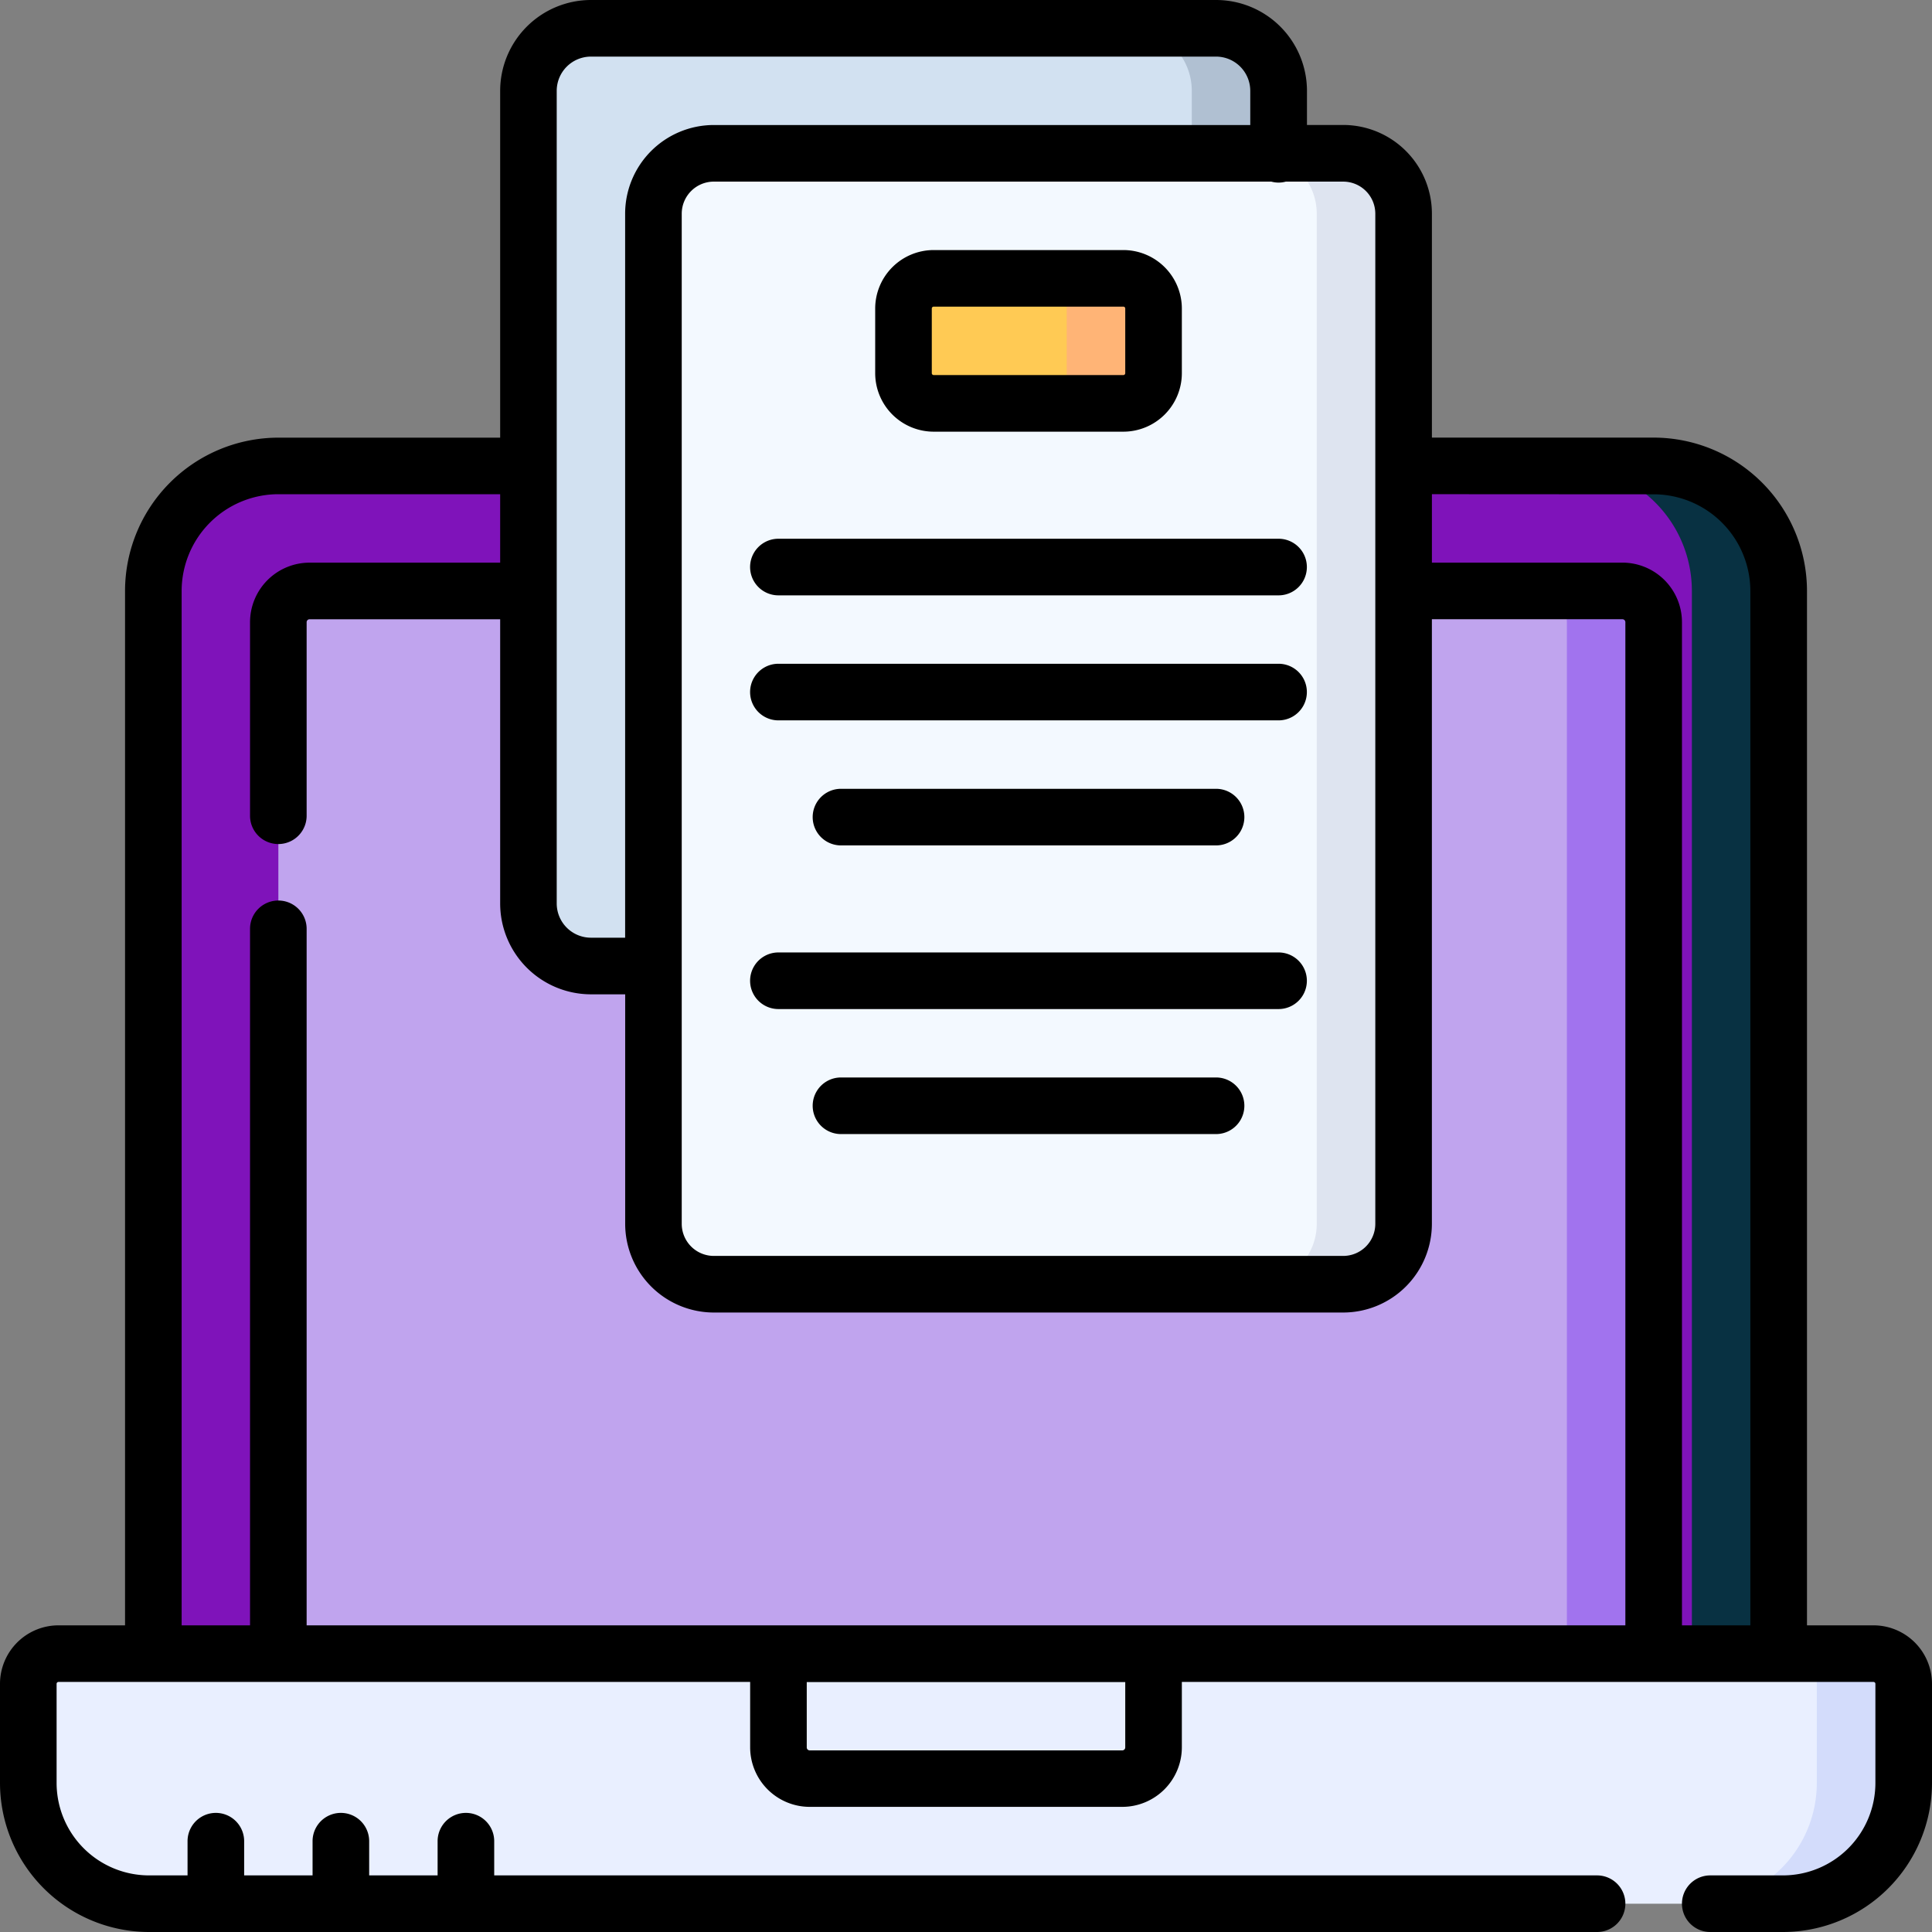 <svg xmlns="http://www.w3.org/2000/svg" width="76.868" height="76.868" viewBox="0 0 76.868 76.868">
  <rect x="0" y="0" width="76.868" height="76.868" fill="#808080" stroke="none"/>
  <g id="Grupo_1070053" data-name="Grupo 1070053" transform="translate(-238.132 -28.283)">
    <g id="subir" transform="translate(238.132 28.283)">
      <g id="Grupo_107086" data-name="Grupo 107086" transform="translate(1.126 1.126)">
        <path id="Trazado_162974" data-name="Trazado 162974" d="M105.3,171.474V128.44a4.974,4.974,0,0,0-4.974-4.974H45.608a4.974,4.974,0,0,0-4.974,4.974v43.033Z" transform="translate(-35.659 -106.056)" fill="#7f13ba"/>
        <path id="Trazado_162975" data-name="Trazado 162975" d="M418.687,123.466h-3.453a4.974,4.974,0,0,1,4.974,4.974v43.033h3.453V128.44A4.975,4.975,0,0,0,418.687,123.466Z" transform="translate(-354.02 -106.056)" fill="#083142"/>
        <path id="Trazado_162976" data-name="Trazado 162976" d="M73.765,198.883V157.845a1.244,1.244,0,0,1,1.244-1.244H127.24a1.244,1.244,0,0,1,1.244,1.244v41.038H73.765Z" transform="translate(-63.816 -134.216)" fill="#c0a4ee"/>
        <path id="Trazado_162977" data-name="Trazado 162977" d="M410.4,156.6H406.95a1.244,1.244,0,0,1,1.244,1.244v41.038h3.453V157.845A1.244,1.244,0,0,0,410.4,156.6Z" transform="translate(-346.979 -134.216)" fill="#a173ee"/>
        <path id="Trazado_162978" data-name="Trazado 162978" d="M77.312,448.182H12.3a4.8,4.8,0,0,1-4.8-4.8v-3.944a1.2,1.2,0,0,1,1.2-1.2H80.915a1.2,1.2,0,0,1,1.2,1.2v3.944A4.8,4.8,0,0,1,77.312,448.182Z" transform="translate(-7.5 -373.566)" fill="#e9efff"/>
        <path id="Trazado_162979" data-name="Trazado 162979" d="M456.556,438.233H453.1a1.2,1.2,0,0,1,1.2,1.2v3.944a4.8,4.8,0,0,1-4.8,4.8h3.453a4.8,4.8,0,0,0,4.8-4.8v-3.944A1.2,1.2,0,0,0,456.556,438.233Z" transform="translate(-383.141 -373.566)" fill="#d3dcfb"/>
        <path id="Trazado_162980" data-name="Trazado 162980" d="M145.008,44.808H142.52a2.487,2.487,0,0,1-2.487-2.487V9.987A2.487,2.487,0,0,1,142.52,7.5h24.872a2.487,2.487,0,0,1,2.487,2.487v2.526Z" transform="translate(-120.135 -7.5)" fill="#d2e1f1"/>
        <path id="Trazado_162982" data-name="Trazado 162982" d="M302.72,7.5h-3.453a2.487,2.487,0,0,1,2.487,2.487V17l3.453-4.484V9.987A2.487,2.487,0,0,0,302.72,7.5Z" transform="translate(-255.463 -7.5)" fill="#b0c0d2"/>
        <path id="Trazado_162983" data-name="Trazado 162983" d="M200.611,85.628H175.569a2.4,2.4,0,0,1-2.4-2.4V43.035a2.4,2.4,0,0,1,2.4-2.4h25.042a2.4,2.4,0,0,1,2.4,2.4V83.226A2.4,2.4,0,0,1,200.611,85.628Z" transform="translate(-148.295 -35.659)" fill="#f3f9ff"/>
        <path id="Trazado_162984" data-name="Trazado 162984" d="M248.181,78.741h-7.547a1.2,1.2,0,0,1-1.2-1.2V74.968a1.2,1.2,0,0,1,1.2-1.2h7.547a1.2,1.2,0,0,1,1.2,1.2V77.54A1.2,1.2,0,0,1,248.181,78.741Z" transform="translate(-204.612 -63.818)" fill="#ffca54"/>
        <path id="Trazado_162985" data-name="Trazado 162985" d="M336.42,40.633h-3.453a2.4,2.4,0,0,1,2.4,2.4V83.226a2.4,2.4,0,0,1-2.4,2.4h3.453a2.4,2.4,0,0,0,2.4-2.4V43.035A2.4,2.4,0,0,0,336.42,40.633Z" transform="translate(-284.104 -35.659)" fill="#dee4f0"/>
        <path id="Trazado_162986" data-name="Trazado 162986" d="M278.153,73.767H274.7a1.2,1.2,0,0,1,1.2,1.2V77.54a1.2,1.2,0,0,1-1.2,1.2h3.453a1.2,1.2,0,0,0,1.2-1.2V74.968A1.2,1.2,0,0,0,278.153,73.767Z" transform="translate(-234.584 -63.818)" fill="#ffb476"/>
      </g>
      <g id="Grupo_107087" data-name="Grupo 107087">
        <path id="Trazado_162988" data-name="Trazado 162988" d="M74.541,64.667H71.894V23.511a6.107,6.107,0,0,0-6.1-6.1H56.971V8.5a3.532,3.532,0,0,0-3.528-3.528H52V3.613A3.617,3.617,0,0,0,48.383,0H23.511A3.617,3.617,0,0,0,19.9,3.613v13.8H11.075a6.107,6.107,0,0,0-6.1,6.1V64.667H2.327A2.33,2.33,0,0,0,0,66.994v3.944a5.937,5.937,0,0,0,5.93,5.93H63.542a1.126,1.126,0,1,0,0-2.252H19.663V73.255a1.126,1.126,0,0,0-2.252,0v1.361H14.688V73.255a1.126,1.126,0,1,0-2.252,0v1.361H9.714V73.255a1.126,1.126,0,0,0-2.252,0v1.361H5.93a3.682,3.682,0,0,1-3.678-3.678V66.994a.075.075,0,0,1,.075-.075H29.846v2.6a2.372,2.372,0,0,0,2.37,2.37H44.652a2.372,2.372,0,0,0,2.37-2.37v-2.6H74.541a.075.075,0,0,1,.075.075v3.944a3.682,3.682,0,0,1-3.678,3.678H68.046a1.126,1.126,0,0,0,0,2.252h2.892a5.937,5.937,0,0,0,5.93-5.93V66.994A2.33,2.33,0,0,0,74.541,64.667Zm-8.748-45a3.853,3.853,0,0,1,3.848,3.848V64.667H66.92V24.755a2.372,2.372,0,0,0-2.37-2.37H56.971V19.662ZM54.719,8.5V48.693a1.278,1.278,0,0,1-1.276,1.276H28.4a1.278,1.278,0,0,1-1.276-1.276V38.434h0V8.5A1.278,1.278,0,0,1,28.4,7.226H50.581a1.093,1.093,0,0,0,.578,0h2.283A1.278,1.278,0,0,1,54.719,8.5ZM23.511,2.252H48.383a1.363,1.363,0,0,1,1.361,1.361V4.974H28.4A3.532,3.532,0,0,0,24.872,8.5V37.308H23.511a1.363,1.363,0,0,1-1.361-1.361V3.613a1.363,1.363,0,0,1,1.361-1.361ZM7.227,23.511a3.853,3.853,0,0,1,3.848-3.848H19.9v2.723H12.318a2.372,2.372,0,0,0-2.37,2.37v7.7a1.126,1.126,0,1,0,2.252,0v-7.7a.118.118,0,0,1,.118-.118H19.9v11.31a3.617,3.617,0,0,0,3.613,3.613h1.361v9.133A3.532,3.532,0,0,0,28.4,52.221H53.442a3.532,3.532,0,0,0,3.528-3.528V24.637H64.55a.118.118,0,0,1,.118.118V64.667H12.2V36.955a1.126,1.126,0,1,0-2.252,0V64.667H7.227ZM44.77,69.524a.118.118,0,0,1-.118.118H32.216a.118.118,0,0,1-.118-.118v-2.6H44.77v2.6Z" transform="translate(0 0)"/>
        <path id="Trazado_162989" data-name="Trazado 162989" d="M234.26,73.493h7.547a2.33,2.33,0,0,0,2.327-2.327V68.594a2.33,2.33,0,0,0-2.327-2.327H234.26a2.33,2.33,0,0,0-2.327,2.327v2.572a2.33,2.33,0,0,0,2.327,2.327Zm-.075-4.9a.075.075,0,0,1,.075-.075h7.547a.075.075,0,0,1,.075.075v2.572a.075.075,0,0,1-.075.075H234.26a.075.075,0,0,1-.075-.075Z" transform="translate(-197.112 -56.318)"/>
        <path id="Trazado_162990" data-name="Trazado 162990" d="M219.824,132.533h-19.9a1.126,1.126,0,0,0,0,2.252h19.9a1.126,1.126,0,1,0,0-2.252Z" transform="translate(-168.954 -111.098)"/>
        <path id="Trazado_162991" data-name="Trazado 162991" d="M219.824,165.667h-19.9a1.126,1.126,0,0,0,0,2.252h19.9a1.126,1.126,0,1,0,0-2.252Z" transform="translate(-168.954 -139.258)"/>
        <path id="Trazado_162993" data-name="Trazado 162993" d="M219.824,165.667h-19.9a1.126,1.126,0,0,0,0,2.252h19.9a1.126,1.126,0,1,0,0-2.252Z" transform="translate(-168.954 -127.772)"/>
        <path id="Trazado_162992" data-name="Trazado 162992" d="M231.416,198.8H216.493a1.126,1.126,0,1,0,0,2.252h14.923a1.126,1.126,0,1,0,0-2.252Z" transform="translate(-183.033 -167.416)"/>
        <path id="Trazado_162994" data-name="Trazado 162994" d="M231.416,198.8H216.493a1.126,1.126,0,1,0,0,2.252h14.923a1.126,1.126,0,1,0,0-2.252Z" transform="translate(-183.033 -155.931)"/>
      </g>
    </g>
  </g>
</svg>
